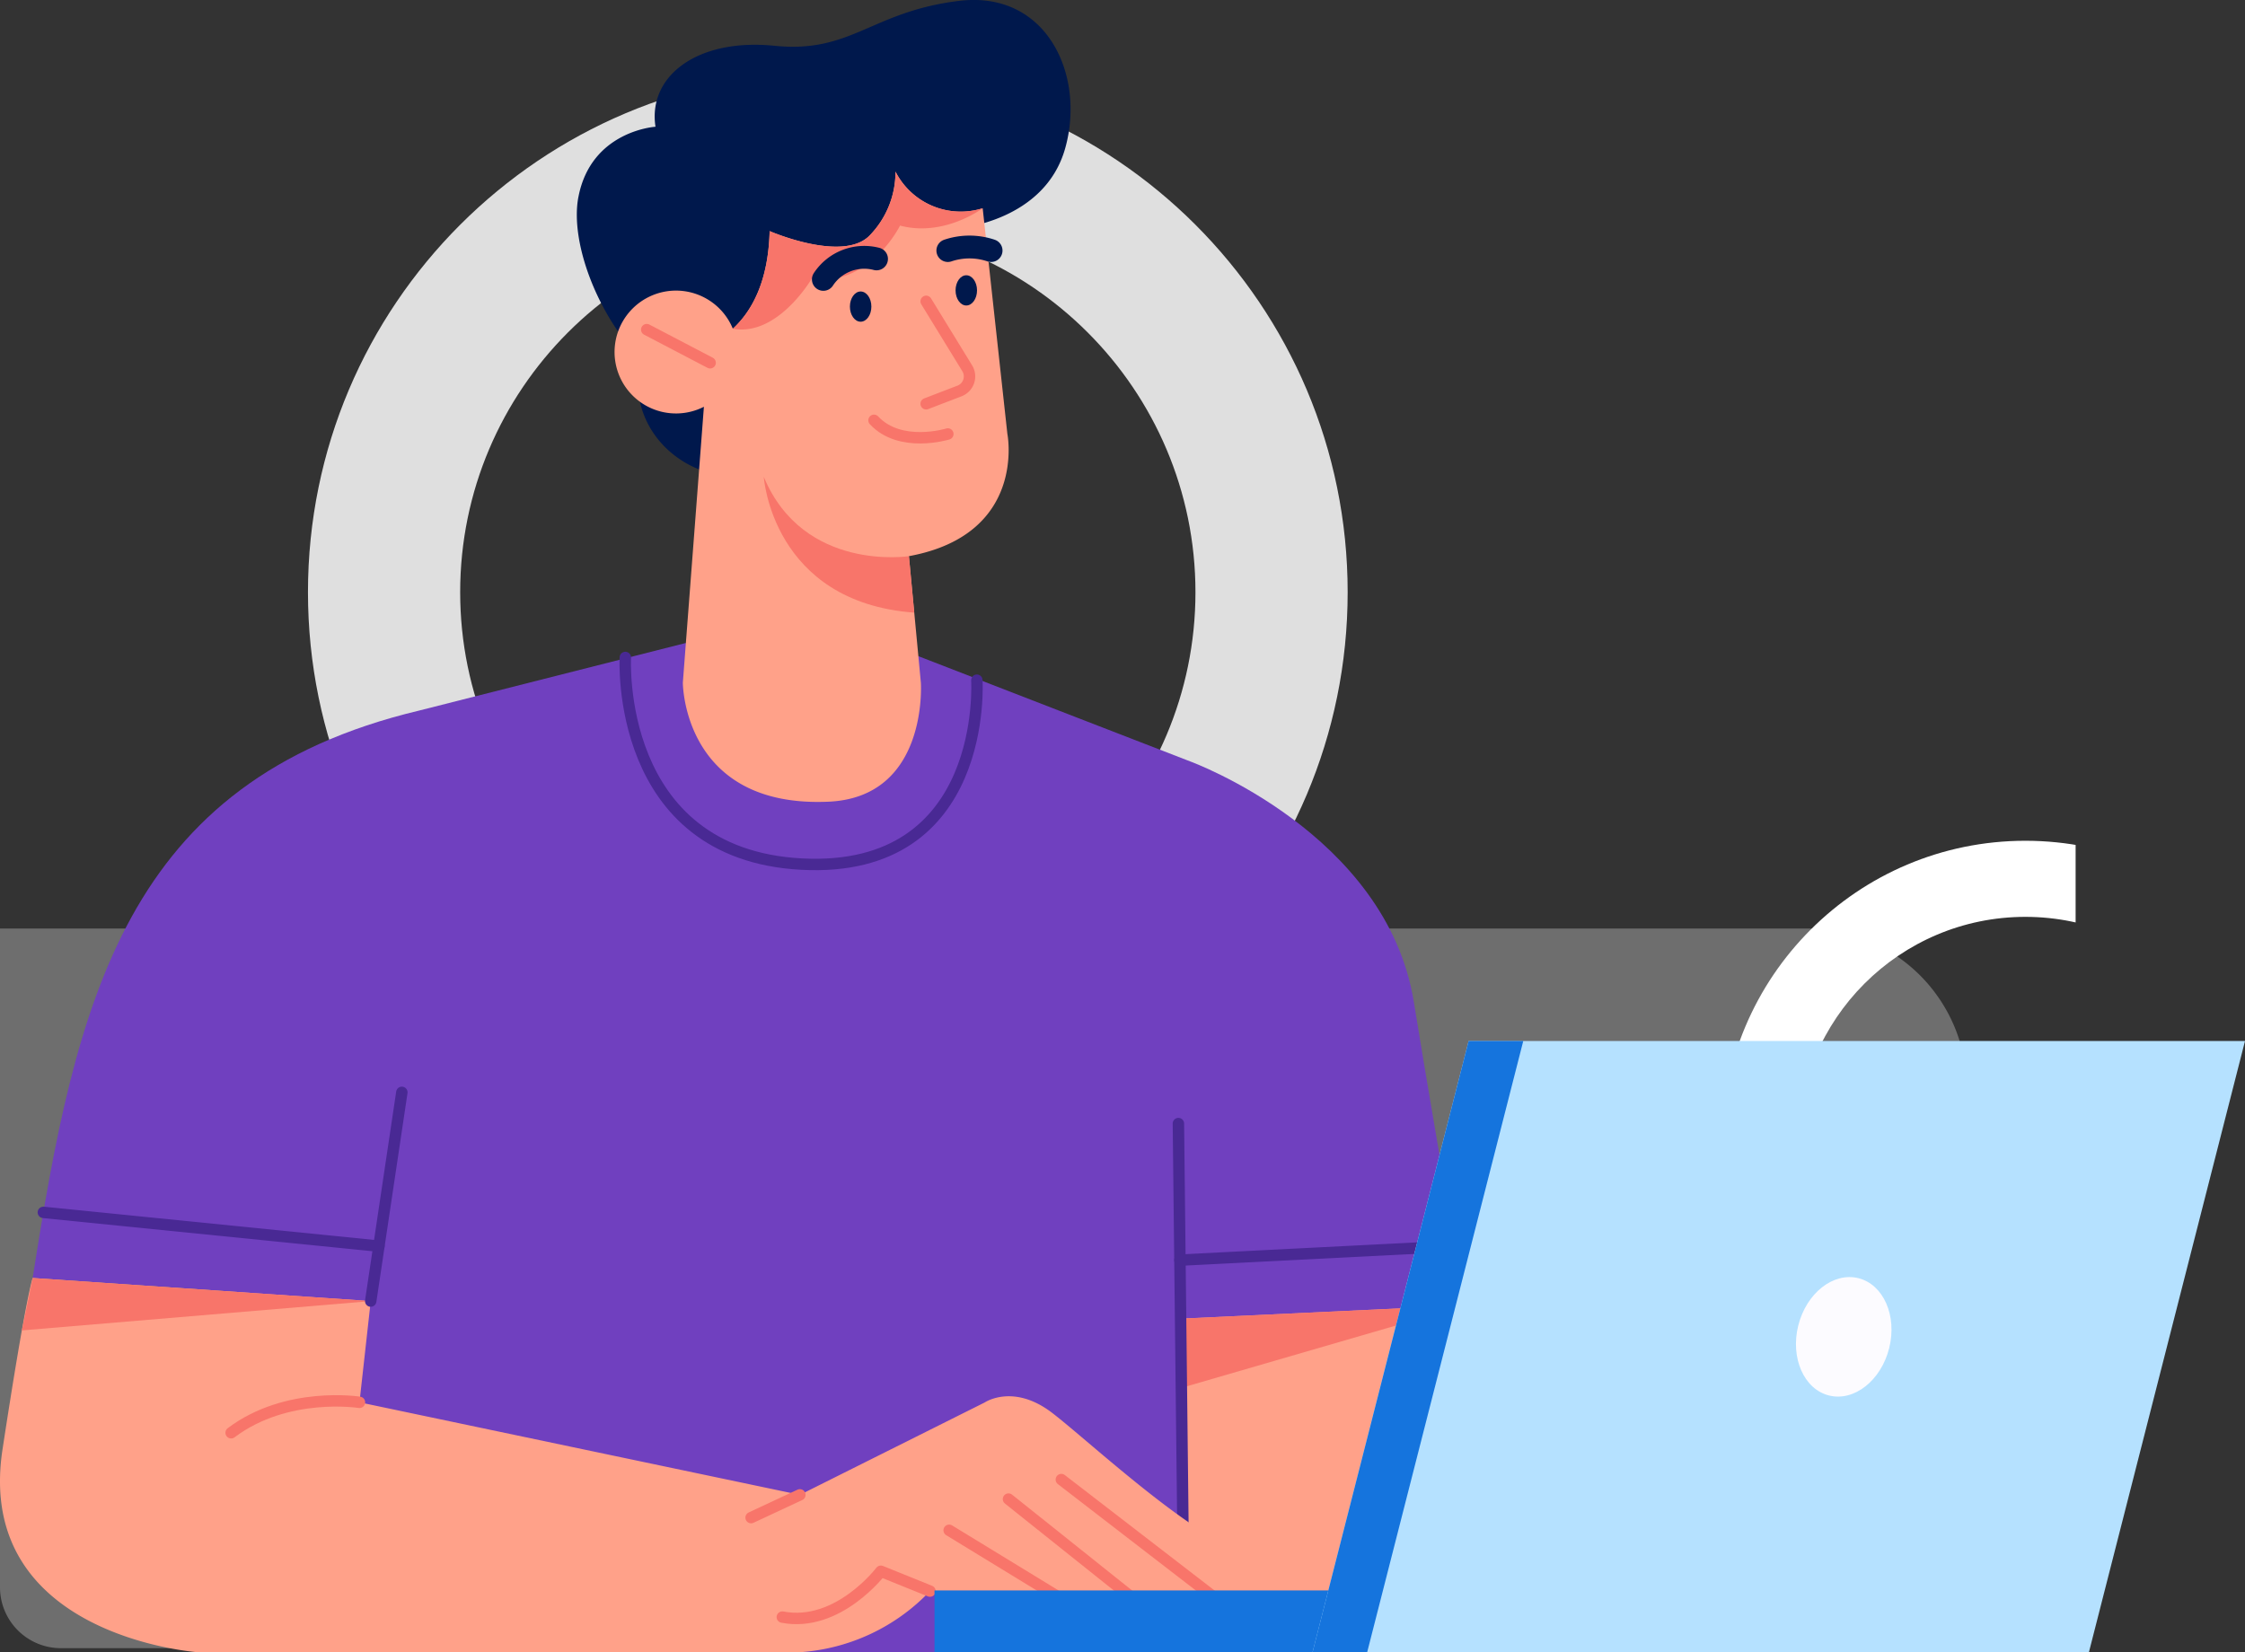 <svg xmlns="http://www.w3.org/2000/svg" xmlns:xlink="http://www.w3.org/1999/xlink" width="295" height="217.148" viewBox="0 0 295 217.148">
  <rect x="0" y="0" width="295" height="217.148" fill="#333333" stroke="none"/>
  <defs>
    <clipPath id="clip-path">
      <rect id="Rectángulo_401894" data-name="Rectángulo 401894" width="49.49" height="100.079" fill="#fff" stroke="#fff" stroke-width="1"/>
    </clipPath>
    <clipPath id="clip-path-2">
      <rect id="Rectángulo_382954" data-name="Rectángulo 382954" width="295" height="217.148" fill="none"/>
    </clipPath>
  </defs>
  <g id="Grupo_1100904" data-name="Grupo 1100904" transform="translate(-285 -2647)">
    <g id="Grupo_1100903" data-name="Grupo 1100903" transform="translate(285 2656.524)">
      <path id="Rectángulo_401893" data-name="Rectángulo 401893" d="M0,0H237.445a21,21,0,0,1,21,21V94.58a0,0,0,0,1,0,0H8a8,8,0,0,1-8-8V0A0,0,0,0,1,0,0Z" transform="translate(0 112.512)" fill="#fff" opacity="0.29"/>
      <g id="Trazado_877501" data-name="Trazado 877501" transform="translate(40.468 0)" fill="none" opacity="0.84">
        <path d="M68.31,0A68.31,68.31,0,1,1,0,68.31,68.31,68.31,0,0,1,68.31,0Z" stroke="none"/>
        <path d="M 68.31 20 C 41.672 20 20 41.672 20 68.31 C 20 94.948 41.672 116.619 68.31 116.619 C 94.948 116.619 116.619 94.948 116.619 68.31 C 116.619 41.672 94.948 20 68.31 20 M 68.31 1.52587890625e-05 C 106.036 1.52587890625e-05 136.619 30.583 136.619 68.31 C 136.619 106.036 106.036 136.619 68.31 136.619 C 30.583 136.619 1.52587890625e-05 106.036 1.52587890625e-05 68.31 C 1.52587890625e-05 30.583 30.583 1.52587890625e-05 68.31 1.52587890625e-05 Z" stroke="none" fill="#fff"/>
      </g>
      <g id="Enmascarar_grupo_1098708" data-name="Enmascarar grupo 1098708" transform="translate(223.253 86.118)" clip-path="url(#clip-path)">
        <g id="Trazado_877502" data-name="Trazado 877502" transform="translate(2.973 14.859)" fill="none">
          <path d="M39.918,0A39.918,39.918,0,1,0,79.835,39.918,39.918,39.918,0,0,0,39.918,0Z" stroke="none"/>
          <path d="M 39.918 10 C 23.421 10 10 23.421 10 39.918 C 10 56.414 23.421 69.835 39.918 69.835 C 56.414 69.835 69.835 56.414 69.835 39.918 C 69.835 23.421 56.414 10 39.918 10 M 39.918 7.62939453125e-06 C 61.963 7.62939453125e-06 79.835 17.872 79.835 39.918 C 79.835 61.963 61.963 79.835 39.918 79.835 C 17.872 79.835 7.62939453125e-06 61.963 7.62939453125e-06 39.918 C 7.62939453125e-06 17.872 17.872 7.62939453125e-06 39.918 7.62939453125e-06 Z" stroke="none" fill="#fff"/>
        </g>
      </g>
    </g>
    <g id="Grupo_1073736" data-name="Grupo 1073736" transform="translate(285 2647)">
      <g id="Grupo_1073735" data-name="Grupo 1073735" transform="translate(0)" clip-path="url(#clip-path-2)">
        <path id="Trazado_824496" data-name="Trazado 824496" d="M166.879,84.134l35.71,13.829s25.809,9.4,29.4,31.621,9.913,57.258,9.913,57.258l47.517,9.059v19.143H74.911l1.775-47.394L50.5,165.862c5.695-36.449,12.1-65.335,50.733-74.565l35.016-8.876Z" transform="translate(-46.206 2.104)" fill="#7040bf"/>
        <path id="Trazado_824497" data-name="Trazado 824497" d="M208.676,87.245s1.613,25.456-23,24.174-23.192-27.16-23.192-27.16" transform="translate(-80.314 2.151)" fill="none" stroke="#492994" stroke-linecap="round" stroke-linejoin="round" stroke-width="1.5"/>
        <path id="Trazado_824498" data-name="Trazado 824498" d="M50.5,169.037l37.366-1.755c1.777,10.068,3.1,17.394,3.1,17.394l47.517,9.058v19.144H50.733Z" transform="translate(104.729 4.27)" fill="#ffa189"/>
        <path id="Trazado_824499" data-name="Trazado 824499" d="M137.221,167.282l-37.366,1.755v9.1Z" transform="translate(55.374 4.27)" fill="#f8756a"/>
        <path id="Trazado_824500" data-name="Trazado 824500" d="M150.689,25.887c1.666-8.717,10.127-9.23,10.127-9.23-1.026-6.666,5.512-11.665,15.639-10.64s12.691-4.487,24.228-5.9,16.665,9.743,13.973,19.357-13.973,10.512-13.973,10.512l-.9,31.92-28.067.769c-7.3,0-13.211-5.539-13.211-12.371a11.636,11.636,0,0,1,.428-3.072c-5.627-5.643-9.4-15.321-8.247-21.347" transform="translate(-74.682 0)" fill="#00184c"/>
        <path id="Trazado_824501" data-name="Trazado 824501" d="M166.5,37.632a8.076,8.076,0,0,1,7.47,5.01c2.441-2.244,4.667-6.12,4.836-12.829,0,0,9.511,4.137,13.075.641a11.959,11.959,0,0,0,3.461-8.461A9.623,9.623,0,0,0,206.8,26.808l3.242,29.639s2.636,13.219-12.933,16.088l1.569,16.63s1.012,15.053-12.135,15.639c-19.143.854-19.143-15.639-19.143-15.639L170.167,52.9A8.074,8.074,0,1,1,166.5,37.632" transform="translate(-77.672 0.561)" fill="#ffa189"/>
        <path id="Trazado_824502" data-name="Trazado 824502" d="M166.583,29.813s9.511,4.137,13.075.641a11.96,11.96,0,0,0,3.461-8.461,9.623,9.623,0,0,0,11.455,4.815s-5.046,3.817-10.857,2.279c0,0-3.936,8.033-11.624,7.007,0,0-4.458,7.627-10.347,6.548,2.441-2.244,4.667-6.12,4.836-12.829" transform="translate(-65.451 0.561)" fill="#f8756a"/>
        <path id="Trazado_824503" data-name="Trazado 824503" d="M189.584,71.536s-13.814,2.144-19.07-10.418c0,0,1.083,16.452,19.77,17.84Z" transform="translate(-70.151 1.56)" fill="#f8756a"/>
        <line id="Línea_246" data-name="Línea 246" x1="8.332" y1="4.358" transform="translate(84.981 43.321)" fill="none" stroke="#f8756a" stroke-linecap="round" stroke-linejoin="round" stroke-width="1.5"/>
        <path id="Trazado_824504" data-name="Trazado 824504" d="M163.431,38.618l5.392,8.793A2.052,2.052,0,0,1,167.81,50.4l-4.379,1.68" transform="translate(-41.73 0.986)" fill="none" stroke="#f8756a" stroke-linecap="round" stroke-linejoin="round" stroke-width="1.5"/>
        <path id="Trazado_824505" data-name="Trazado 824505" d="M175.908,55.663s-6.239,1.923-9.7-1.795" transform="translate(-51.359 1.375)" fill="none" stroke="#f8756a" stroke-linecap="round" stroke-linejoin="round" stroke-width="1.5"/>
        <path id="Trazado_824506" data-name="Trazado 824506" d="M162.469,37.263c0,1.1.632,1.986,1.41,1.986s1.41-.889,1.41-1.986-.632-1.986-1.41-1.986-1.41.889-1.41,1.986" transform="translate(-36.905 0.901)" fill="#00184c"/>
        <path id="Trazado_824507" data-name="Trazado 824507" d="M176,39.341c0,1.1.633,1.987,1.41,1.987s1.41-.889,1.41-1.987-.631-1.986-1.41-1.986-1.41.89-1.41,1.986" transform="translate(-64.319 0.954)" fill="#00184c"/>
        <path id="Trazado_824508" data-name="Trazado 824508" d="M182.333,33.185a6.426,6.426,0,0,0-6.987,2.692" transform="translate(-67.155 0.842)" fill="none" stroke="#00184c" stroke-linecap="round" stroke-linejoin="round" stroke-width="3"/>
        <path id="Trazado_824509" data-name="Trazado 824509" d="M166.349,32.122a8.888,8.888,0,0,0-5.682,0" transform="translate(-36.118 0.808)" fill="none" stroke="#00184c" stroke-linecap="round" stroke-linejoin="round" stroke-width="3"/>
        <line id="Línea_247" data-name="Línea 247" x1="0.769" y1="68.454" transform="translate(154.845 147.669)" fill="none" stroke="#492994" stroke-linecap="round" stroke-linejoin="round" stroke-width="1.5"/>
        <line id="Línea_248" data-name="Línea 248" x1="36.187" y2="1.837" transform="translate(155.043 163.78)" fill="none" stroke="#492994" stroke-linecap="round" stroke-linejoin="round" stroke-width="1.5"/>
        <path id="Trazado_824510" data-name="Trazado 824510" d="M231.228,192.285,255.5,180.15s3.76-2.564,8.887,1.367,20.169,18.118,27.006,18.8c0,0,2.564,5.64-5.47,5.64,0,0-3.247,3.761-9.571,1.026,0,0-4.1,3.077-9.914-.513,0,0-3.76,2.564-9.913,1.026l-8.2-2.564a25.974,25.974,0,0,1-17.092,8.034H152.091s-29.4-2.051-25.638-26.664c3.143-20.57,3.963-22.519,3.963-22.519l44.42,3.035-1.479,13.305Z" transform="translate(-126.121 4.181)" fill="#ffa189"/>
        <path id="Trazado_824511" data-name="Trazado 824511" d="M286,166.82l-44.419-3.035-1.423,6.889Z" transform="translate(-237.285 4.181)" fill="#f8756a"/>
        <path id="Trazado_824512" data-name="Trazado 824512" d="M258.462,179.723s-9.557-1.513-16.864,4" transform="translate(-211.227 4.583)" fill="none" stroke="#f8756a" stroke-linecap="round" stroke-linejoin="round" stroke-width="1.5"/>
        <line id="Línea_249" data-name="Línea 249" x1="6.41" y2="2.991" transform="translate(98.697 196.467)" fill="none" stroke="#f8756a" stroke-linecap="round" stroke-linejoin="round" stroke-width="1.5"/>
        <path id="Trazado_824513" data-name="Trazado 824513" d="M187.9,203.975l-6.453-2.607s-5.64,7.435-12.947,6.025" transform="translate(-65.701 5.14)" fill="none" stroke="#f8756a" stroke-linecap="round" stroke-linejoin="round" stroke-width="1.5"/>
        <line id="Línea_250" data-name="Línea 250" x1="15.596" y1="9.529" transform="translate(124.72 201.124)" fill="none" stroke="#f8756a" stroke-linecap="round" stroke-linejoin="round" stroke-width="1.5"/>
        <line id="Línea_251" data-name="Línea 251" x1="17.712" y1="14.144" transform="translate(132.518 197.022)" fill="none" stroke="#f8756a" stroke-linecap="round" stroke-linejoin="round" stroke-width="1.5"/>
        <line id="Línea_252" data-name="Línea 252" x1="20.339" y1="15.682" transform="translate(139.462 194.458)" fill="none" stroke="#f8756a" stroke-linecap="round" stroke-linejoin="round" stroke-width="1.5"/>
        <line id="Línea_253" data-name="Línea 253" y1="27.434" x2="4.091" transform="translate(48.713 143.567)" fill="none" stroke="#492994" stroke-linecap="round" stroke-linejoin="round" stroke-width="1.5"/>
        <line id="Línea_254" data-name="Línea 254" x1="44.094" y1="4.437" transform="translate(5.697 159.342)" fill="none" stroke="#492994" stroke-linecap="round" stroke-linejoin="round" stroke-width="1.5"/>
        <rect id="Rectángulo_382953" data-name="Rectángulo 382953" width="95.63" height="8.119" transform="translate(122.797 209.029)" fill="#1574dd"/>
        <path id="Trazado_824514" data-name="Trazado 824514" d="M0,213.743H102.018l20.511-80.333H20.511Z" transform="translate(172.472 3.406)" fill="#b5e1ff"/>
        <path id="Trazado_824515" data-name="Trazado 824515" d="M112.989,133.41h7.179L99.657,213.742H92.478Z" transform="translate(79.994 3.406)" fill="#1574dd"/>
        <path id="Trazado_824516" data-name="Trazado 824516" d="M45.6,170.031c-1.063,4.259.748,8.379,4.045,9.2s6.832-1.962,7.9-6.221-.748-8.379-4.045-9.2-6.832,1.962-7.9,6.221" transform="translate(190.698 4.178)" fill="#fcfbff"/>
      </g>
    </g>
  </g>
</svg>
